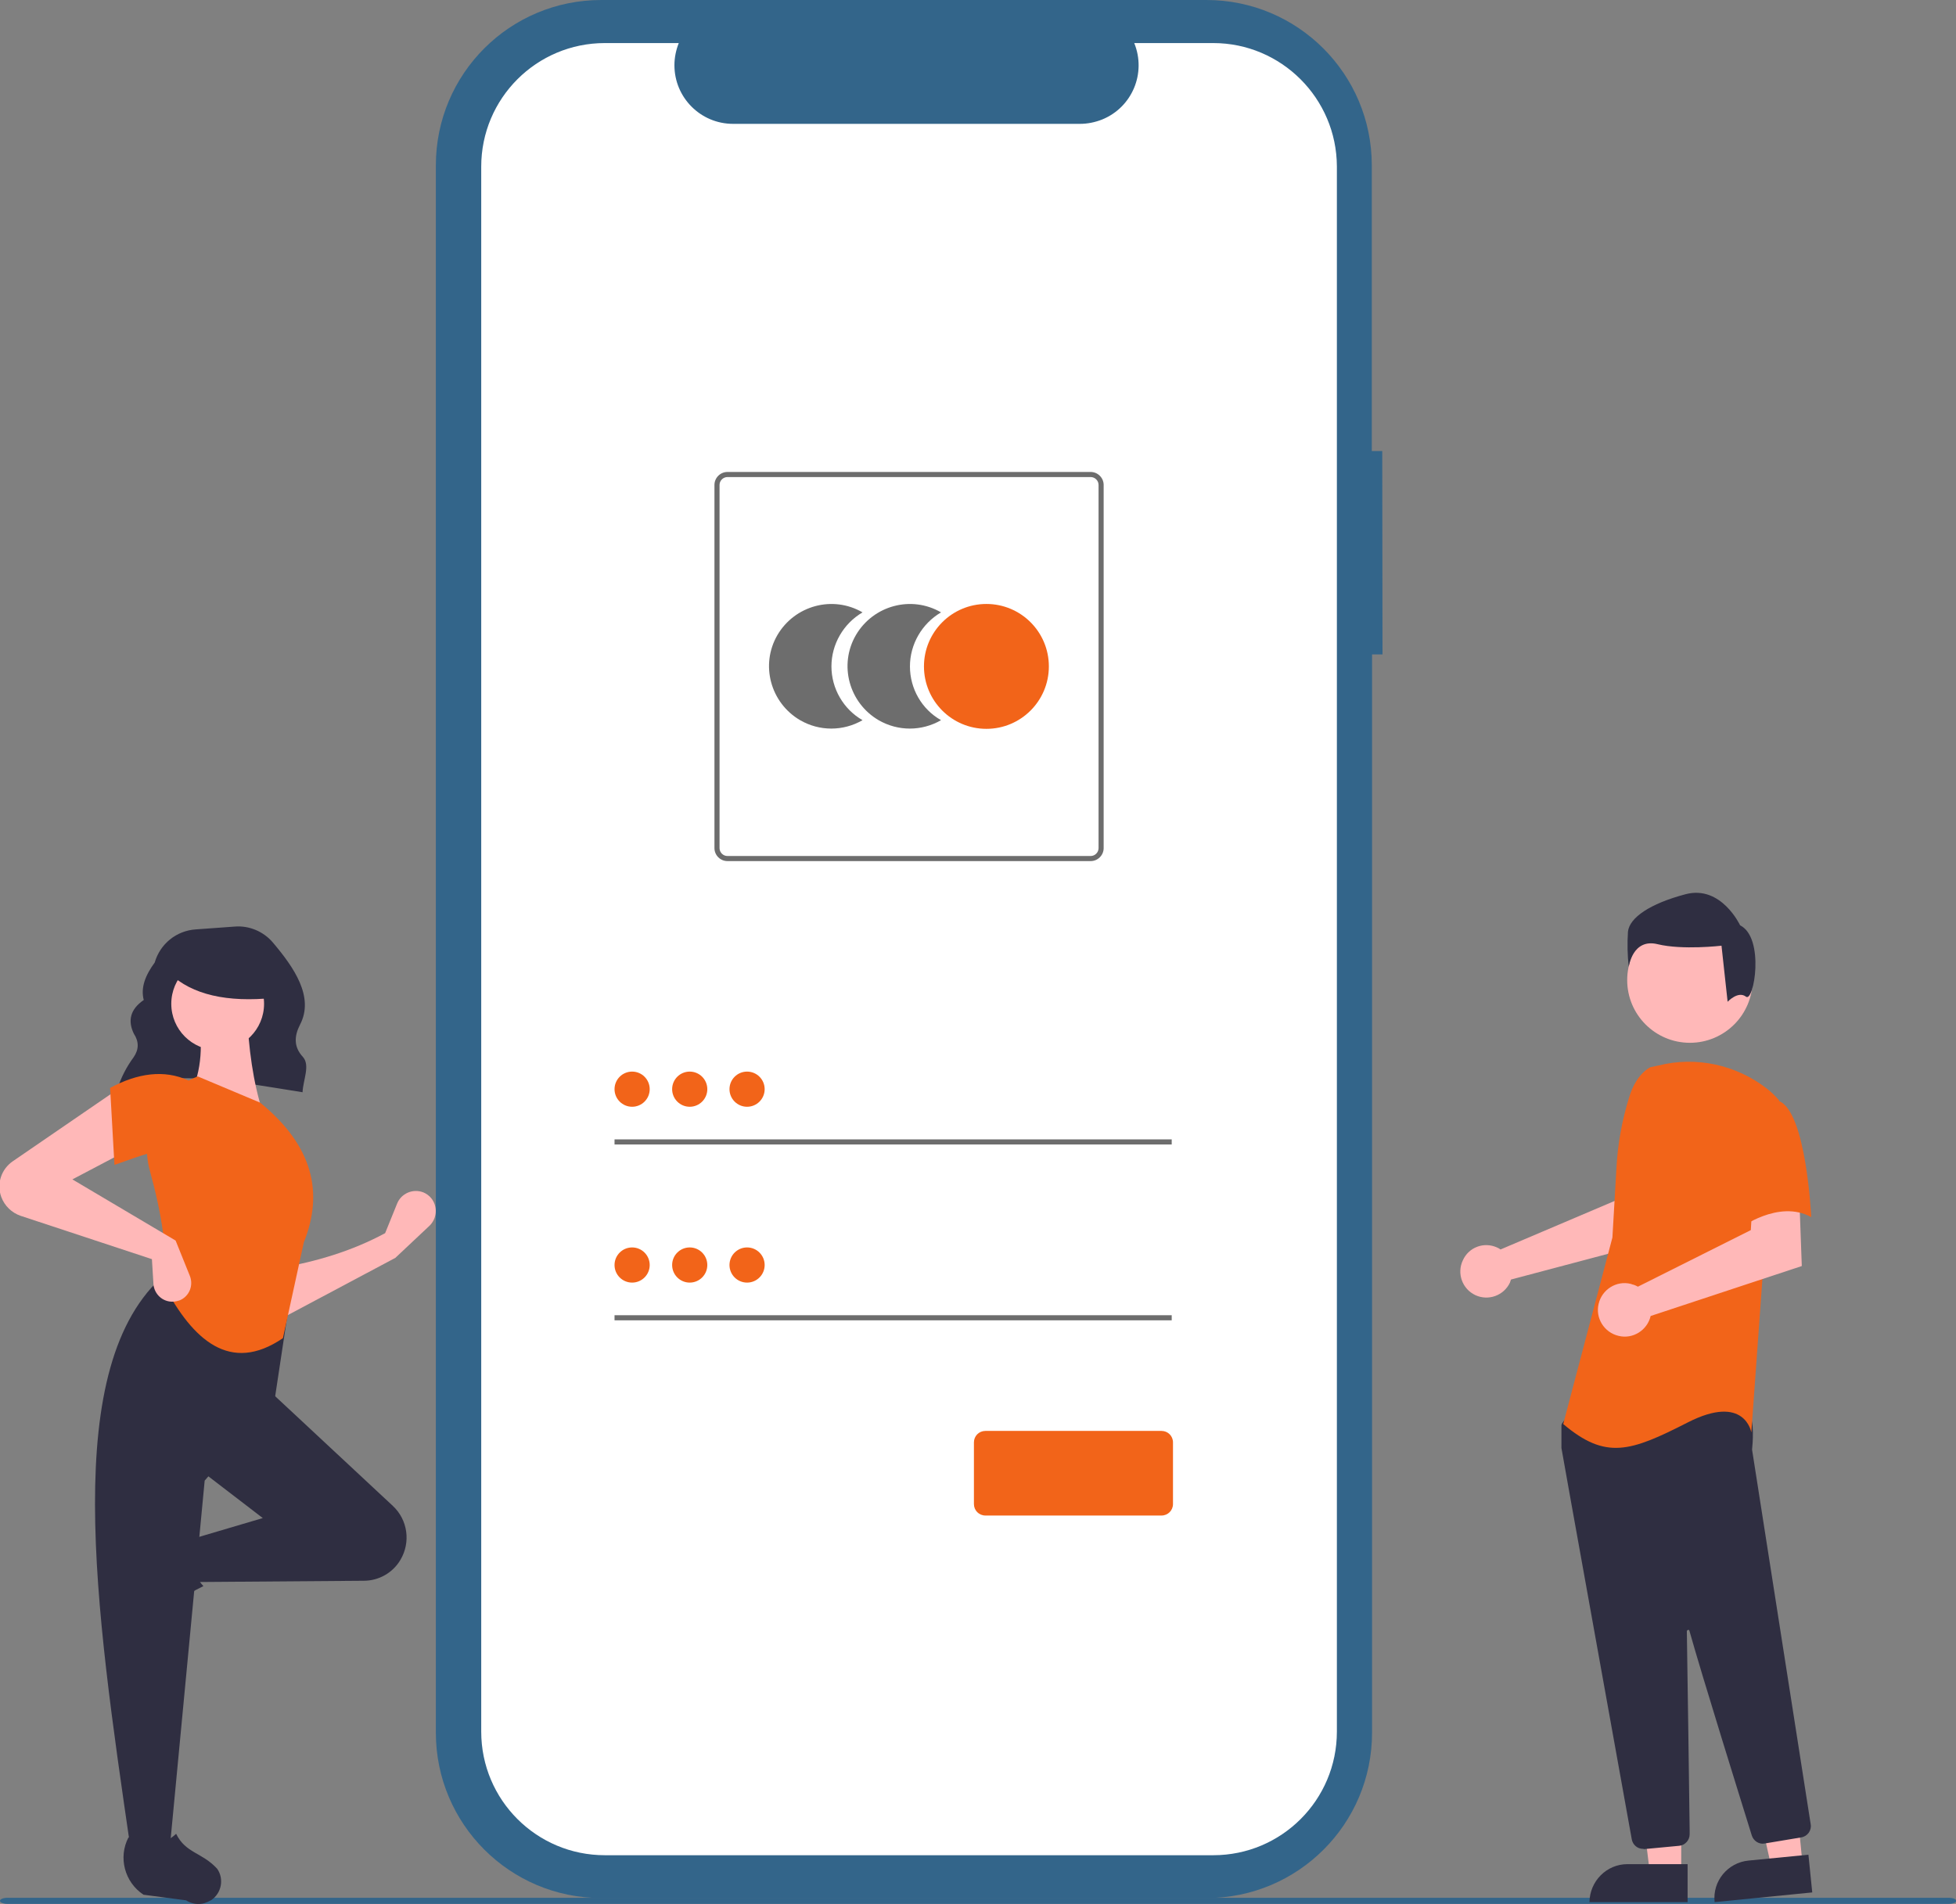 <?xml version="1.0" encoding="utf-8"?>
<!-- Generator: Adobe Illustrator 25.2.1, SVG Export Plug-In . SVG Version: 6.00 Build 0)  -->
<svg version="1.1" id="Camada_1" xmlns="http://www.w3.org/2000/svg" xmlns:xlink="http://www.w3.org/1999/xlink" x="0px" y="0px"
	 viewBox="0 0 767.4 747.1" enable-background="new 0 0 767.4 747.1" xml:space="preserve">
<rect x="0" y="0" width="767.4" height="747.1" fill="#808080" stroke="none"/>
<path id="b3ac2088-de9b-4f7f-bc99-0ed9705c1a9d-35" fill="#33658A" d="M542.3,177h-4.1V64.9c0-35.8-29-64.9-64.9-64.9H235.9
	C200,0,171,29,171,64.9v615c0,35.8,29,64.9,64.9,64.9h237.5c35.8,0,64.9-29,64.9-64.9V256.8h4.1L542.3,177z"/>
<path id="b2715b96-3117-487c-acc0-20904544b5b7-36" fill="#FFFFFF" d="M476,16.9h-31c4.8,11.8-0.8,25.2-12.6,30
	c-2.8,1.1-5.7,1.7-8.7,1.7H287.6c-12.7,0-23-10.3-23-23c0-3,0.6-5.9,1.7-8.7h-29c-26.8,0-48.5,21.7-48.5,48.5l0,0v614.1
	c0,26.8,21.7,48.5,48.5,48.5H476c26.8,0,48.5-21.7,48.5-48.5l0,0V65.3C524.4,38.6,502.7,16.9,476,16.9z"/>
<path id="b06d66ec-6c84-45dd-8c27-1263a6253192-37" fill="#6D6D6D" d="M326.2,261.5c0-8.7,4.7-16.8,12.2-21.2
	c-11.7-6.8-26.6-2.7-33.4,8.9c-6.8,11.7-2.7,26.6,8.9,33.4c7.6,4.4,16.9,4.4,24.5,0C330.9,278.3,326.2,270.2,326.2,261.5z"/>
<path id="e73810fe-4cf4-40cc-8c7c-ca544ce30bd4-38" fill="#6D6D6D" d="M357,261.5c0-8.7,4.7-16.8,12.2-21.2
	c-11.7-6.8-26.6-2.7-33.4,8.9c-6.8,11.7-2.7,26.6,8.9,33.4c7.6,4.4,16.9,4.4,24.5,0C361.6,278.3,357,270.2,357,261.5z"/>
<circle id="a4813fcf-056e-4514-bb8b-e6506f49341f" fill="#F26419" cx="387" cy="261.5" r="24.5"/>
<path id="bbe451c3-febc-41ba-8083-4c8307a2e73e-39" fill="#6D6D6D" d="M427.9,337.9H285.4c-2.8,0-5.1-2.3-5.1-5.1V190.3
	c0-2.8,2.3-5.1,5.1-5.1h142.5c2.8,0,5.1,2.3,5.1,5.1v142.5C433,335.6,430.7,337.9,427.9,337.9z M285.4,187.2c-1.7,0-3.1,1.4-3.1,3.1
	v142.5c0,1.7,1.4,3.1,3.1,3.1h142.5c1.7,0,3.1-1.4,3.1-3.1V190.3c0-1.7-1.4-3.1-3.1-3.1H285.4z"/>
<rect id="bb28937d-932f-4fdf-befe-f406e51091fe" x="241.1" y="447.1" fill="#6D6D6D" width="218.6" height="2"/>
<circle id="fcef55fc-4968-45b2-93bb-1a1080c85fc7" fill="#F26419" cx="248" cy="427.4" r="6.9"/>
<rect id="ff33d889-4c74-4b91-85ef-b4882cc8fe76" x="241.1" y="516.1" fill="#6D6D6D" width="218.6" height="2"/>
<circle id="e8fa0310-b872-4adf-aedd-0c6eda09f3b8" fill="#F26419" cx="248" cy="496.4" r="6.9"/>
<path fill="#F26419" d="M455.7,594.7h-69.1c-2.5,0-4.5-2-4.5-4.5V566c0-2.5,2-4.5,4.5-4.5h69.1c2.5,0,4.5,2,4.5,4.5v24.2
	C460.2,592.7,458.2,594.7,455.7,594.7z"/>
<circle id="e12ee00d-aa4a-4413-a013-11d20b7f97f7" fill="#F26419" cx="270.6" cy="427.4" r="6.9"/>
<circle id="f58f497e-6949-45c8-be5f-eee2aa0f6586" fill="#F26419" cx="293.1" cy="427.4" r="6.9"/>
<circle id="b4d4939a-c6e6-4f4d-ba6c-e8b05485017d" fill="#F26419" cx="270.6" cy="496.4" r="6.9"/>
<circle id="aff120b1-519b-4e96-ac87-836aa55663de" fill="#F26419" cx="293.1" cy="496.4" r="6.9"/>
<path id="f1094013-1297-477a-ac57-08eac07c4bd5-40" fill="#33658A" d="M764.5,747.1H3c-1.6,0-3-0.5-3-1.2s1.3-1.2,3-1.2h761.5
	c1.6,0,3,0.5,3,1.2S766.1,747.1,764.5,747.1z"/>
<path fill="#FFB8B8" d="M587.3,489.5c0.5,0.2,1,0.5,1.4,0.8l44.9-19.1l1.6-11.8l17.9-0.1l-1.1,27.1l-59.2,15.7
	c-0.1,0.4-0.3,0.8-0.4,1.2c-2.4,5.1-8.5,7.3-13.6,4.9c-5.1-2.4-7.3-8.5-4.9-13.6C576.2,489.4,582.2,487.2,587.3,489.5z"/>
<polygon fill="#FFB8B8" points="659.6,735 647.3,735 641.5,687.7 659.6,687.7 "/>
<path fill="#2F2E41" d="M638.5,731.5h23.6l0,0v14.9l0,0h-38.5l0,0l0,0C623.7,738.2,630.3,731.5,638.5,731.5z"/>
<polygon fill="#FFB8B8" points="707.2,731.6 695,732.8 684.6,686.3 702.6,684.5 "/>
<path fill="#2F2E41" d="M686,730.1l23.5-2.3l0,0l1.5,14.8l0,0l-38.3,3.8l0,0l0,0C671.8,738.2,677.8,730.9,686,730.1z"/>
<circle fill="#FFB8B8" cx="663" cy="384.6" r="24.6"/>
<path fill="#2F2E41" d="M644.6,725.5c-2.2,0-4-1.6-4.4-3.7c-6.3-35.2-27.1-150.4-27.6-153.6c0-0.1,0-0.1,0-0.2v-8.6
	c0-0.3,0.1-0.6,0.3-0.9l2.7-3.8c0.3-0.4,0.7-0.6,1.1-0.6c15.6-0.7,66.8-2.9,69.3,0.2l0,0c2.5,3.1,1.6,12.5,1.4,14.4l0,0.2l23,147
	c0.4,2.4-1.3,4.7-3.7,5.1l-14.4,2.4c-2.2,0.4-4.3-1-5-3.1c-4.4-14.2-19.3-61.9-24.5-80.4c-0.1-0.3-0.3-0.4-0.6-0.3
	c-0.2,0.1-0.4,0.3-0.4,0.5c0.3,17.6,0.9,62.5,1.1,78l0,1.7c0,2.3-1.8,4.3-4.1,4.5l-13.8,1.3C644.8,725.5,644.7,725.5,644.6,725.5z"
	/>
<path id="ae7af94f-88d7-4204-9f07-e3651de85c05-41" fill="#F26419" d="M647.4,418.8c-4.3,2.5-6.9,7.2-8.3,12
	c-2.7,8.8-4.4,17.9-4.9,27.2l-1.6,27.6l-19.3,73.2c16.7,14.1,26.3,10.9,48.8-0.6s25,3.9,25,3.9l4.5-62.3l6.4-68
	c-1.4-1.7-3.1-3.3-4.9-4.7c-12-9.3-27.7-12.7-42.4-9L647.4,418.8z"/>
<path fill="#FFB8B8" d="M641.1,504.2c0.5,0.2,1,0.4,1.5,0.7l44.3-22.2l0.7-12l18.3-1.3l1,27.4l-59.3,19.6c-1.3,5.6-7,9.2-12.6,7.8
	c-5.6-1.3-9.2-7-7.8-12.6c1.3-5.6,7-9.2,12.6-7.8C640.3,504,640.7,504.1,641.1,504.2L641.1,504.2z"/>
<path id="a6768b0e-63d0-4b31-8462-9b2e0b00f0fd-42" fill="#F26419" d="M697.8,432c10.9,3.9,12.8,45.6,12.8,45.6
	c-12.8-7.1-28.2,4.5-28.2,4.5s-3.2-10.9-7.1-25c-2.4-8.1-0.4-16.8,5.1-23.1C680.4,433.9,686.9,428.1,697.8,432z"/>
<path id="bfd7963f-0cf8-4885-9d3a-2c00bccda2e3-43" fill="#2F2E41" d="M685,391.1c-3.1-2.4-7.2,2-7.2,2l-2.4-22
	c0,0-15.3,1.8-25.1-0.6s-11.3,8.9-11.3,8.9c-0.5-4.6-0.6-9.2-0.3-13.8c0.6-5.5,8.6-11,22.6-14.7s21.4,12.2,21.4,12.2
	C692.5,368,688.1,393.5,685,391.1z"/>
<g>
	<path fill="#2F2E41" d="M45.8,427.9c21-9,47.3-3.3,72.9,0.7c0.2-4.8,3.1-10.6,0.1-13.9c-3.7-4-3.3-8.3-1.1-12.6
		c5.7-10.9-2.4-22.5-10.6-32.2c-3.7-4.4-9.4-6.8-15.1-6.3l-15.2,1.1c-7.6,0.5-14,5.7-16.1,13l0,0c-3.6,4.9-5.6,9.8-4.3,14.7
		c-5.4,3.7-6.3,8.2-3.9,13.2c2.1,3.2,2,6.3-0.1,9.3c-2.8,3.8-5,8.1-6.4,12.6L45.8,427.9z"/>
	<path fill="#FFB8B8" d="M155.1,493.6l-45.1,24l-0.6-20c14.7-2.5,28.7-6.7,41.7-13.7l4.7-11.6c1.6-4,6.2-6,10.3-4.4
		c1.2,0.5,2.3,1.3,3.1,2.3l0,0c2.6,3.2,2.3,7.9-0.7,10.8L155.1,493.6z"/>
	<path fill="#2F2E41" d="M44.9,632L44.9,632c-0.7-2.4-0.3-5,1.1-7.2l9.9-15.2c4.9-7.4,14.6-10,22.5-5.9l0,0
		c-4.2,7.1-3.6,13.3,1.4,18.7c-7.8,3.8-15,8.7-21.4,14.6c-4,2.8-9.6,1.7-12.3-2.3C45.6,633.8,45.2,632.9,44.9,632z"/>
	<path fill="#2F2E41" d="M157.1,612.1L157.1,612.1c-3,5.1-8.5,8.2-14.4,8.2l-65.8,0.5L74,604.3l29.1-8.6l-24.5-18.8l26.8-31.4
		l48.7,45.4C160,596.4,161.2,605.2,157.1,612.1z"/>
	<path fill="#2F2E41" d="M66.6,725.3H51.2c-13.8-94.8-27.9-189.9,13.7-225.4l49.1,8l-6.3,41.7l-27.4,31.4L66.6,725.3z"/>
	<path fill="#2F2E41" d="M80.2,746.8L80.2,746.8c-2.4,0.7-5,0.3-7.2-1.1l-16.7-2.2c-7.4-4.9-10-14.6-5.9-22.5l0,0
		c7.1,4.2,13.3,3.6,18.7-1.4c3.8,7.7,10.1,7.2,16.1,13.7c2.8,4,1.7,9.6-2.3,12.3C82,746.1,81.1,746.5,80.2,746.8z"/>
	<path fill="#FFB8B8" d="M103.1,436.5l-28.5-6.8c4.7-9.7,5.1-20.5,2.9-32l19.4-0.6C97.5,411.4,99.3,424.7,103.1,436.5z"/>
	<path fill="#F26419" d="M111,525.1c-20.8,14.2-35.4,0.5-46.6-20.6c1.6-12.9-1-28.3-5.6-45.1c-4.3-15.3,3.8-31.4,18.8-37l0,0
		l24.5,10.3c20.8,17,24.9,35.4,17.1,54.8L111,525.1z"/>
	<path fill="#FFB8B8" d="M51.2,450.8l-22.8,12l40.5,24l5.6,13.9c1.5,3.8-0.3,8.1-4.1,9.6c-0.1,0-0.2,0.1-0.4,0.1l0,0
		c-3.9,1.3-8-0.7-9.4-4.6c-0.2-0.6-0.4-1.3-0.4-2l-0.6-9.7l-51.5-17c-3.5-1.2-6.3-3.9-7.6-7.4l0,0c-1.9-5.2,0-10.9,4.5-14l41.4-28.4
		L51.2,450.8z"/>
	<path fill="#F26419" d="M74,453.1c-9.5-4.2-18.2,0.4-29.1,4l-1.7-30.2c10.8-5.8,21.2-7.3,30.8-2.9L74,453.1z"/>
	<circle fill="#FFB8B8" cx="85.4" cy="393.9" r="18.2"/>
	<path fill="#2F2E41" d="M107.2,391.6c-18,1.8-31.8-1.2-40.6-9.6v-6.8h39L107.2,391.6z"/>
</g>
</svg>

